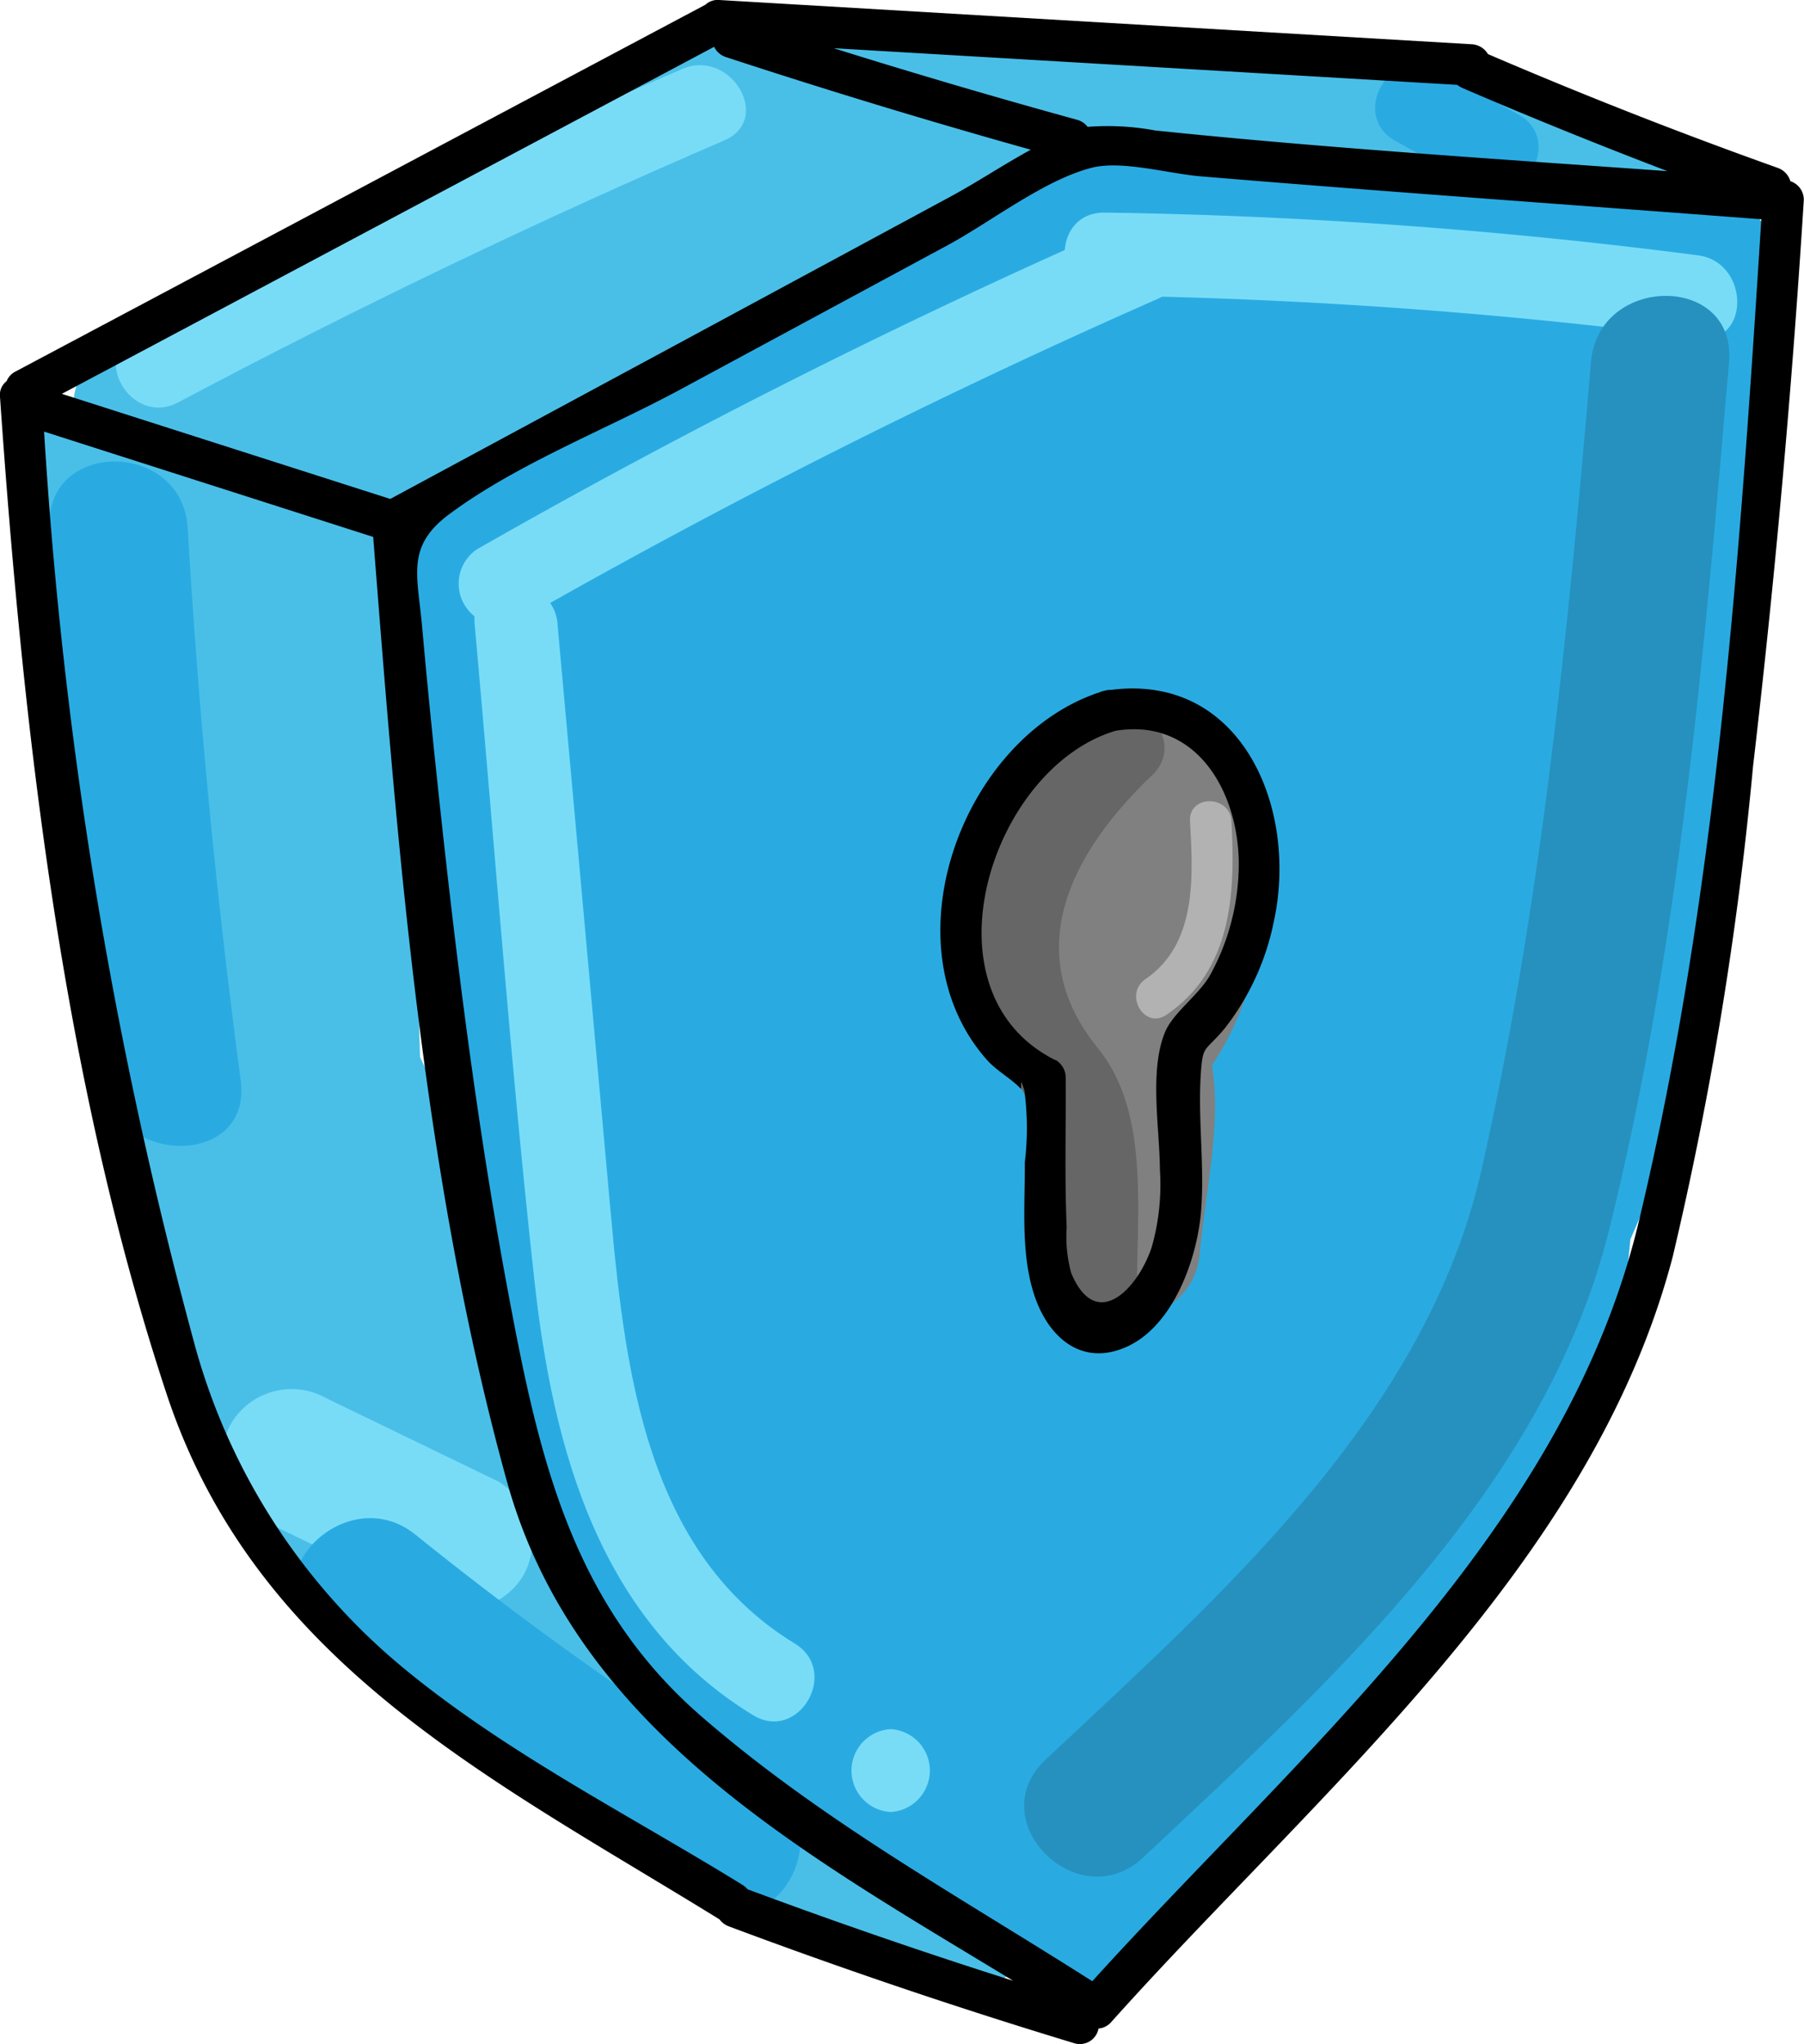 <svg id="Grupo_882109" data-name="Grupo 882109" xmlns="http://www.w3.org/2000/svg" xmlns:xlink="http://www.w3.org/1999/xlink" width="69.566" height="78.836" viewBox="0 0 69.566 78.836">
  <defs>
    <clipPath id="clip-path">
      <rect id="Rectángulo_66780" data-name="Rectángulo 66780" width="69.566" height="78.836" fill="none"/>
    </clipPath>
  </defs>
  <g id="Grupo_873024" data-name="Grupo 873024" transform="translate(0 0)" clip-path="url(#clip-path)">
    <path id="Trazado_199631" data-name="Trazado 199631" d="M4.114,21.726l18.527-11.1a5.634,5.634,0,0,1,1.571-.654,6.523,6.523,0,0,1,4.637-.93L46.48,11.468c3.392-1.67,8.071-1.046,7.969,3.416a143.455,143.455,0,0,1-4.063,30.942,4.157,4.157,0,0,1-.242,2.15q-.7,1.788-1.46,3.539c-.573,7.2-4.027,10.892-9.45,18.344-.287.394-.859.45-1.3.646q-2.82,3.922-6.034,7.6c-1.138,1.3-3.542,3.066-5.18,2.434A34.728,34.728,0,0,1,6.5,60.639C2.512,50.423,3.124,37.381,1.667,27.74a5.962,5.962,0,0,1,2.447-6.013" transform="translate(14.183 -3.704)" fill="#29abe2"/>
    <path id="Trazado_199632" data-name="Trazado 199632" d="M8.625,16.253a2.644,2.644,0,0,1,1.921-2.643c2.889-.682,4.508-2.583,6.769-4.341,1.909-1.485,4-2.118,6.193-3.128,2.308-1.063,4.677-2.531,7.026-3.5,2.034-.84,4.328-2.171,6.54-1.134a3.784,3.784,0,0,1,.843.559,2.524,2.524,0,0,1,1.343-.272c9.465.5,13.6,1,23.069,1.5,3.409.18,11.95,4.973,8.52,4.792-3.656-.193-7.989-.273-12.374-.345a2.93,2.93,0,0,0-1.251-.5c-2.259-.322-4.8-.407-6.922-.71a4.89,4.89,0,0,0-3.9.942c-.891-.033-1.762-.07-2.591-.114A2.726,2.726,0,0,1,43,8.074L25.618,18.261a22.354,22.354,0,0,1-5.12,2.478,3.533,3.533,0,0,1,.339,1.226q.9,9.616,1.16,19.27c.484,1,.918,2.022,1.341,3.021,2.239,5.288,2.491,10.711,3.966,16.26.381,1.434,2.3,2.511,1.259,3,4.683,3.6,9.071,9.68,14.765,11.093,3.324.825,1.383,3.3-1.948,2.472C32.9,74.979,26.116,69,19.3,63.85c-.9-.682-2.27-1.652-2.174-2.565-3.778-3.91-5.344-9.484-6.36-14.937-1.548-8.31-2.25-15.988-3.016-24.4a2.279,2.279,0,0,1,.079-.835l-.116-.052c-2.477-1.156-1.253-4.313.913-4.806" transform="translate(-5.799 -0.466)" fill="#49bfe8"/>
    <path id="Trazado_199633" data-name="Trazado 199633" d="M35.256,56.533,36.5,53.216a11.7,11.7,0,0,1,.413-1.718,5.459,5.459,0,0,1,4.178-3.879,2.512,2.512,0,0,1,2.582-.721,4.914,4.914,0,0,1,2.45,1.69,5.082,5.082,0,0,1,1.04,2.821,2.094,2.094,0,0,1-.163.911,6.286,6.286,0,0,1-.226,2.782,10.924,10.924,0,0,1-1.826,5.31c.379,2.271-.262,4.954-.463,7.225-.3,3.386-5.627,3.418-5.324,0a43.466,43.466,0,0,0,.467-5.284c-.045-1.2.555-.029-.228-1.056-.366-.481-1-.75-1.392-1.251-.032-.04-.055-.083-.083-.124a2.313,2.313,0,0,1-.807-.114,2.693,2.693,0,0,1-1.859-3.275" transform="translate(1.788 -19.327)" fill="gray"/>
    <path id="Trazado_199634" data-name="Trazado 199634" d="M48.894,49.052C45.812,52,43.77,55.83,46.815,59.571c2.133,2.62,1.413,6.786,1.517,10.02.066,2.056-3.129,2.054-3.194,0-.1-2.942.295-6.1-1.375-8.6a8.994,8.994,0,0,1-1.705-4.407c-.339-3.893,1.884-7.209,4.579-9.788,1.485-1.422,3.748.835,2.259,2.259" transform="translate(-4.477 -19.144)" fill="#666"/>
    <path id="Trazado_199635" data-name="Trazado 199635" d="M41.222,53.423c.16,2.795.022,5.753-2.509,7.47-.853.579-1.653-.8-.806-1.379,1.993-1.352,1.839-3.967,1.718-6.091-.059-1.027,1.539-1.024,1.6,0" transform="translate(6.264 -21.752)" fill="#b2b2b2"/>
    <path id="Trazado_199636" data-name="Trazado 199636" d="M40.562,45.412a.785.785,0,0,1,.241-.082.823.823,0,0,1,.254-.033c5.019-.637,7.218,4.558,6.271,8.922a9.823,9.823,0,0,1-1.905,4.146c-.764.909-.838.606-.913,1.736-.115,1.749.146,3.52.012,5.27-.141,1.846-1.073,4.522-2.956,5.3-1.651.687-2.885-.377-3.432-1.9-.588-1.634-.4-3.55-.411-5.256a10.938,10.938,0,0,0-.018-2.771c-.215-.68-.072,0-.147-.074-.409-.418-.926-.677-1.325-1.134-3.865-4.424-.922-12.353,4.328-14.131M38.9,59.566a.792.792,0,0,1,.4.69c.012,1.921-.046,3.855.038,5.774a5.287,5.287,0,0,0,.174,1.759c.96,2.295,2.554.63,3.1-.982a8.822,8.822,0,0,0,.321-3c-.01-1.609-.419-3.829.2-5.315.322-.768,1.319-1.428,1.758-2.235a8.912,8.912,0,0,0,1.083-4.3c-.029-2.74-1.632-5.591-4.753-5.081-4.817,1.438-7.57,10.076-2.323,12.7" transform="translate(1.796 -18.691)"/>
    <path id="Trazado_199637" data-name="Trazado 199637" d="M92.986,7.186q-10.73,4.621-21.052,10.1c-1.815.963-3.432-1.794-1.612-2.758q10.32-5.475,21.052-10.1c1.868-.8,3.5,1.947,1.612,2.758" transform="translate(-65.06 -1.769)" fill="#79dcf7"/>
    <path id="Trazado_199638" data-name="Trazado 199638" d="M91.524,99.461,84.88,96.242a2.687,2.687,0,0,1-.955-3.643,2.718,2.718,0,0,1,3.642-.955l6.644,3.218a2.687,2.687,0,0,1,.955,3.643,2.718,2.718,0,0,1-3.642.955" transform="translate(-74.997 -37.725)" fill="#79dcf7"/>
    <path id="Trazado_199639" data-name="Trazado 199639" d="M28.8,18.816A199.679,199.679,0,0,0,5.924,17.173c-2.054-.03-2.06-3.224,0-3.2A199.811,199.811,0,0,1,28.8,15.621c2.01.261,2.036,3.459,0,3.2" transform="translate(36.674 -5.774)" fill="#79dcf7"/>
    <path id="Trazado_199640" data-name="Trazado 199640" d="M68.037,17.562A266.44,266.44,0,0,0,43.366,29.99a1.6,1.6,0,0,1-1.612-2.758A266.219,266.219,0,0,1,66.425,14.8c1.864-.821,3.492,1.931,1.612,2.758" transform="translate(-23.353 -6.053)" fill="#79dcf7"/>
    <path id="Trazado_199641" data-name="Trazado 199641" d="M68.221,39.929q.973,10.766,1.946,21.531c.58,6.408,1.117,14.078,7.207,17.793,1.752,1.069.149,3.834-1.613,2.758-5.905-3.6-7.708-10.234-8.425-16.719-.932-8.434-1.546-16.913-2.31-25.363-.185-2.047,3.011-2.035,3.2,0" transform="translate(-46.723 -15.863)" fill="#79dcf7"/>
    <path id="Trazado_199642" data-name="Trazado 199642" d="M58.927,116.827a1.6,1.6,0,0,1,0-3.195,1.6,1.6,0,0,1,0,3.195" transform="translate(-24.581 -46.943)" fill="#79dcf7"/>
    <path id="Trazado_199643" data-name="Trazado 199643" d="M70.624,100.4a137.15,137.15,0,0,0,13.592,9.657c2.9,1.812.23,6.42-2.687,4.6a148.234,148.234,0,0,1-14.67-10.49c-2.665-2.155,1.123-5.9,3.765-3.765" transform="translate(-54.605 -41.214)" fill="#29abe2"/>
    <path id="Trazado_199644" data-name="Trazado 199644" d="M108,32.892q.629,10.691,2.046,21.306c.452,3.386-4.876,3.352-5.324,0q-1.418-10.614-2.046-21.306c-.2-3.423,5.124-3.412,5.325,0" transform="translate(-100.763 -12.529)" fill="#29abe2"/>
    <path id="Trazado_199645" data-name="Trazado 199645" d="M32.091,22c-.939,11.1-1.93,22.639-4.625,33.471C24.989,65.429,16.735,72.883,9.5,79.67,7,82.012,3.226,78.255,5.732,75.9,12.559,69.5,20.4,62.612,22.545,53.151c2.3-10.172,3.343-20.779,4.221-31.155.287-3.389,5.614-3.42,5.325,0" transform="translate(34.584 -8.032)" fill="#2691bf"/>
    <path id="Trazado_199646" data-name="Trazado 199646" d="M21.345,8.9l-3.12-1.731c-1.8-1-.188-3.758,1.613-2.759l3.12,1.732c1.8,1,.189,3.758-1.612,2.758" transform="translate(35.588 -1.731)" fill="#29abe2"/>
    <path id="Trazado_199647" data-name="Trazado 199647" d="M.255,14.7A.725.725,0,0,1,.6,14.328L27.2.183A.7.7,0,0,1,27.737,0l29,1.706a.773.773,0,0,1,.641.38q5.513,2.369,11.164,4.385a.784.784,0,0,1,.5.518.75.75,0,0,1,.516.731Q68.873,18.667,67.6,29.564a137.05,137.05,0,0,1-3.1,18.919C61.354,60.451,50.755,69.148,42.828,78.012a.746.746,0,0,1-.467.225.733.733,0,0,1-.953.56Q34.69,76.76,28.117,74.3a.818.818,0,0,1-.373-.275C19,68.625,9.864,64.172,6.419,53.744,2.393,41.56.885,28.06,0,15.311A.669.669,0,0,1,.255,14.7m14.8,4.54,10.381-5.6L36.67,7.574c.994-.537,2.027-1.226,3.079-1.8q-5.91-1.656-11.742-3.568a.768.768,0,0,1-.469-.4L2.385,15.19l12.667,4.054M56.379,3.385a.823.823,0,0,1-.184-.112L32.147,1.859q4.662,1.46,9.373,2.757a.755.755,0,0,1,.42.276,10.078,10.078,0,0,1,2.612.141C51.112,5.711,57.712,6.13,64.3,6.6q-3.992-1.522-7.919-3.211M63.187,47.15C66.2,34.6,67.106,21.319,67.92,8.457,60.71,7.907,53.5,7.4,46.291,6.8c-1.226-.1-3.045-.632-4.213-.325C40.25,6.951,38.2,8.563,36.54,9.459l-10.3,5.56c-2.874,1.552-6.3,2.868-8.914,4.811-1.672,1.242-1.228,2.331-1.048,4.346q.227,2.537.492,5.07c.715,6.868,1.547,13.743,2.813,20.533,1.18,6.327,2.423,12.048,7.481,16.432,4.649,4.031,9.918,6.926,15.057,10.2C50.066,67.637,60.317,59.1,63.187,47.15M7.454,51.664a24.561,24.561,0,0,0,8.081,12.649c3.988,3.3,8.715,5.673,13.1,8.385a.821.821,0,0,1,.193.167q5.078,1.891,10.239,3.528C31.044,71.506,22.2,66.723,19.547,57.13c-3.236-11.7-4.211-24.348-5.156-36.422L1.7,16.646A174.458,174.458,0,0,0,7.454,51.664" transform="translate(0 0)"/>
  </g>
</svg>
